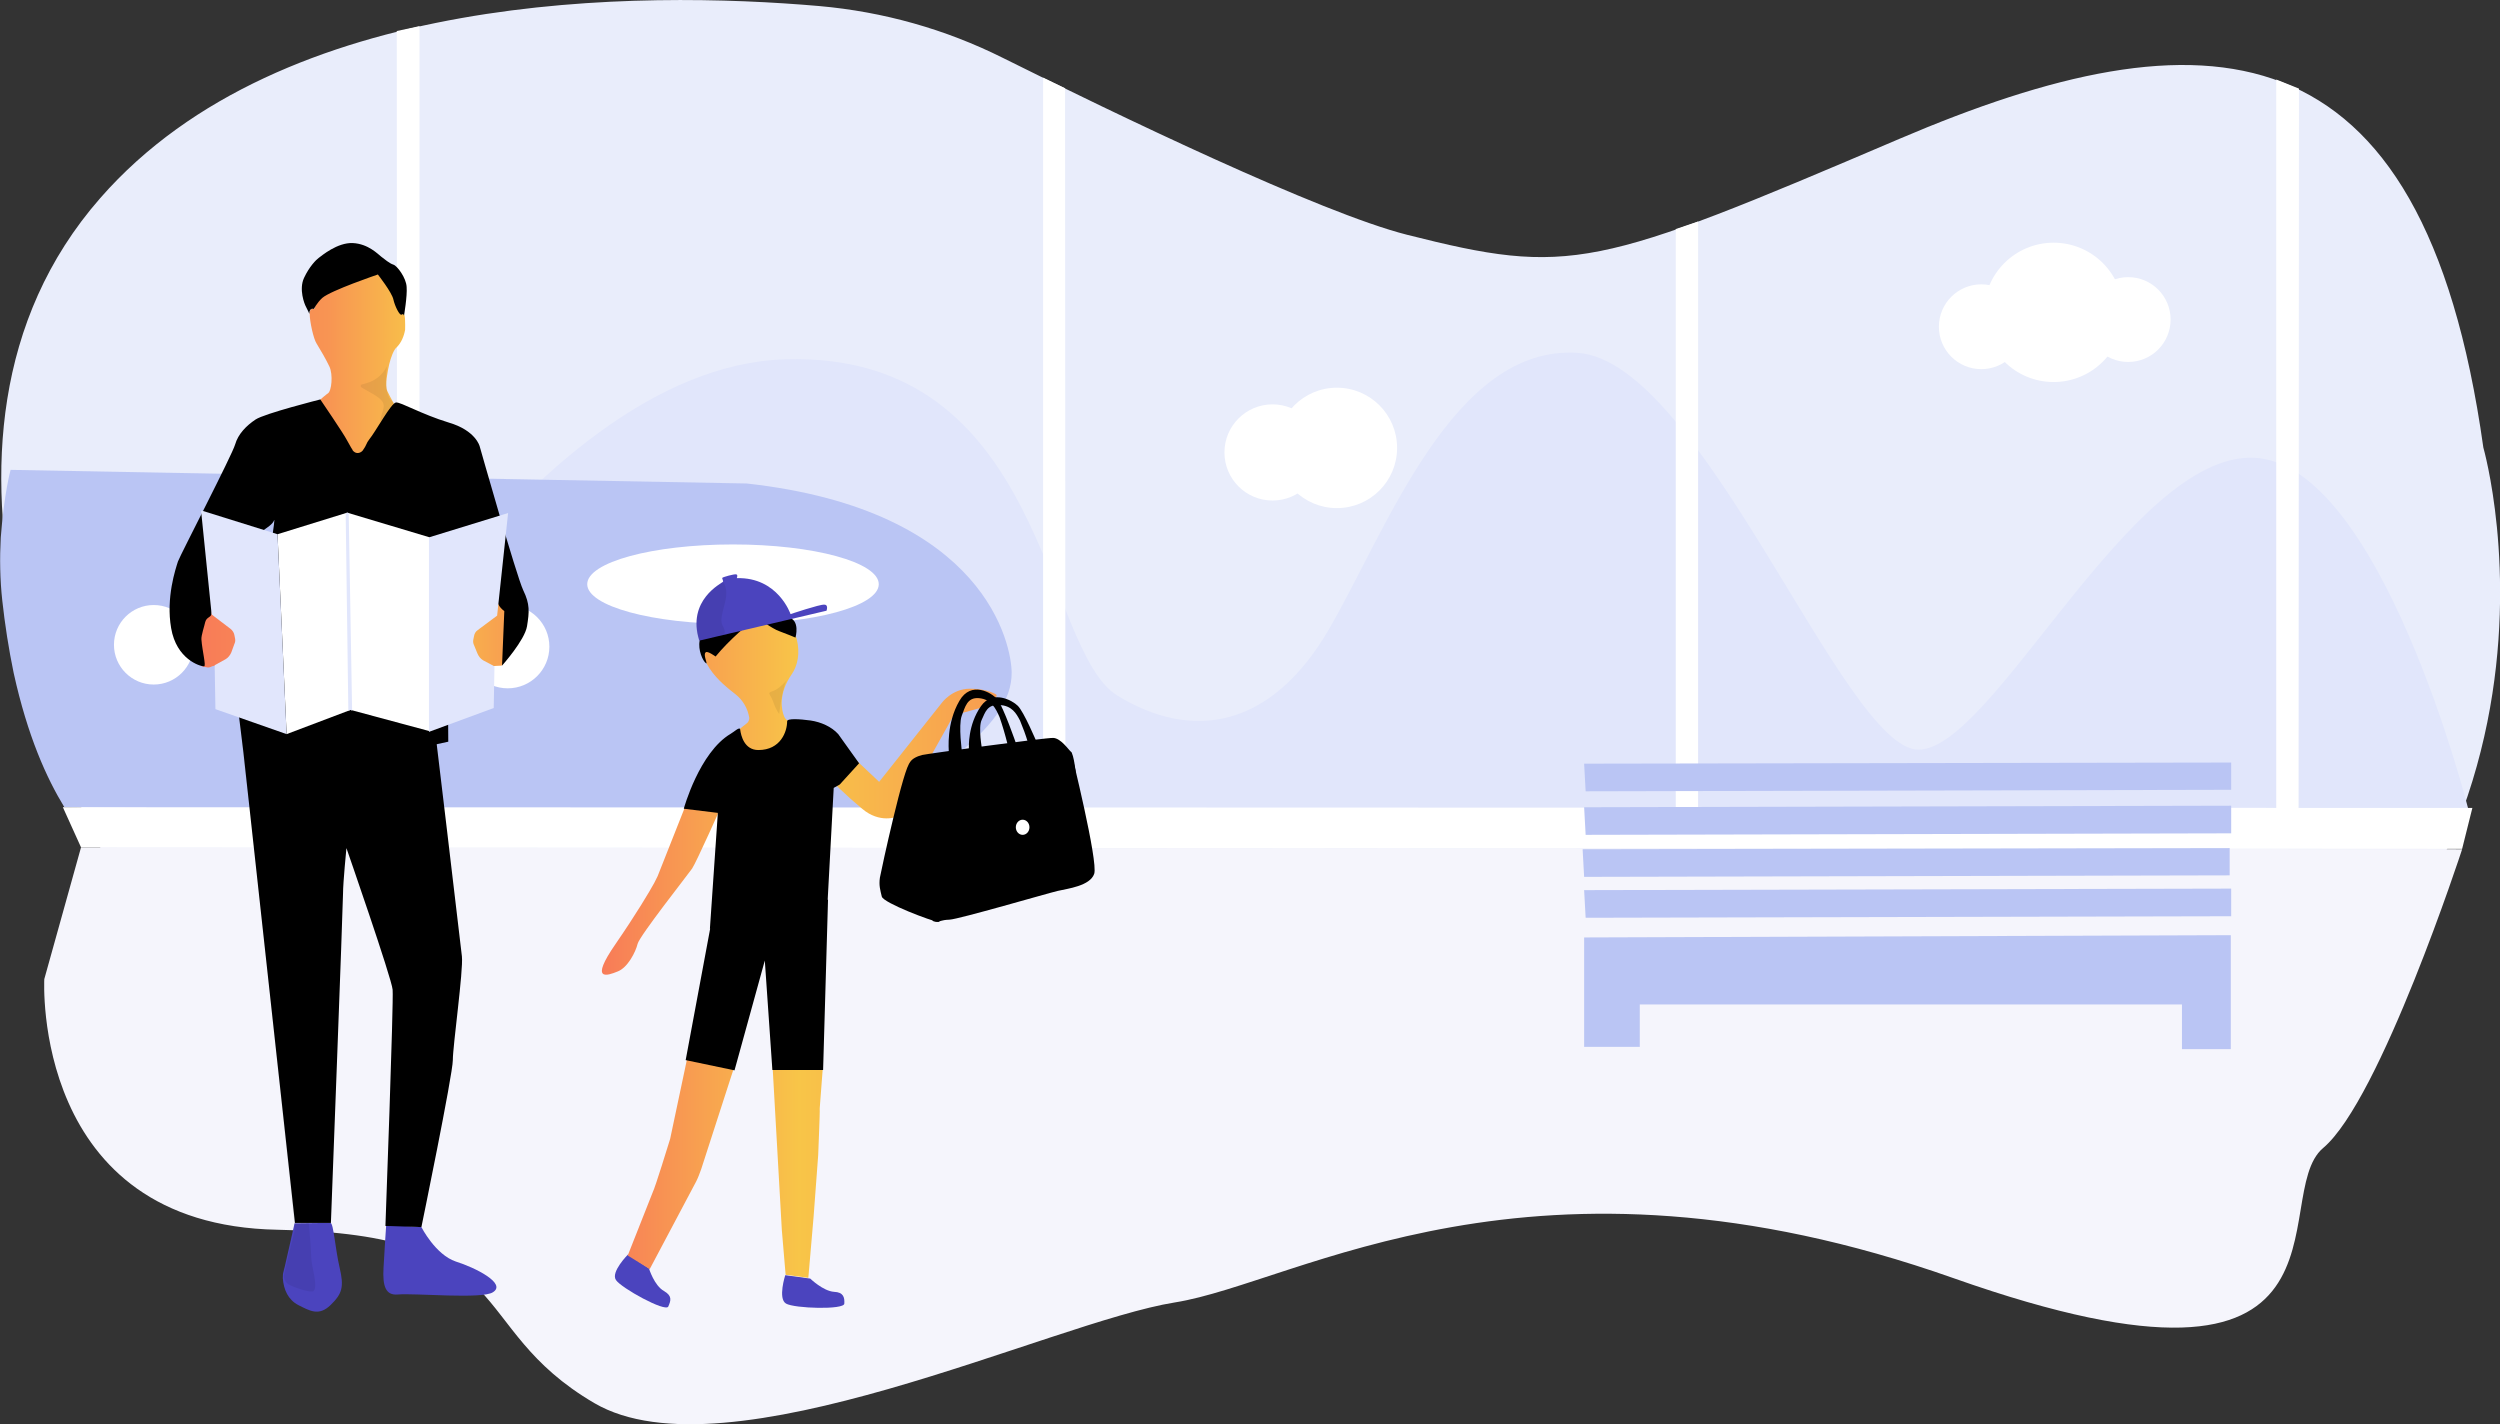 <?xml version="1.0" encoding="utf-8"?>
<!-- Generator: Adobe Illustrator 23.0.3, SVG Export Plug-In . SVG Version: 6.00 Build 0)  -->
<svg version="1.1" id="Layer_1" xmlns="http://www.w3.org/2000/svg" xmlns:xlink="http://www.w3.org/1999/xlink" x="0px" y="0px"
	 viewBox="0 0 660.3 376.1" style="enable-background:new 0 0 660.3 376.1;" xml:space="preserve">
<rect x="0" y="0" width="660.3" height="376.1" fill="#333333" stroke="none"/>
<style type="text/css">
	.st11{clip-path:url(#SVGID_6_);}
	.st12{clip-path:url(#SVGID_8_);}
</style>
<title>bg3</title>
<g>
	<path style="fill:#E9EDFB;" d="M655.9,118.2c0,0,36.9,128.2-102.3,195.9c-32.9,16-105.4-17.6-164.4-14.3C277.6,306.1,193,344.1,138,321.6
		c-61.5-25.1-84.2-49.5-93.5-66.6c-2.4-4.5-5.8-9.1-8.3-13.4C20.2,215.2-30,116.8,26.5,52.3C74.6-2.7,169.2-2.5,216.4,1.6
		c16.9,1.5,33.3,6.1,48.5,13.7c29.7,14.8,83.8,40.9,106.7,46.7c43.1,10.9,49.7,9,130-25.3S639.9,4,655.9,118.2z"/>
</g>
<g id="Layer_3">
	<path style="fill:#E1E6FB;" d="M78.4,213.3c0,0,60-116.3,129-118.4s68,76.7,87.7,88.8s40.6,8.8,55.9-17.5s32.8-75.2,65.7-73
		s70.3,104.8,90,104.8s56-78.3,88.5-77.1c33.6,1.2,56.7,92.7,56.7,92.7l-51.9-0.2L78.4,213.3z"/>
</g>
<g id="Layer_5">
	<g id="Layer_4">
		<path style="fill:#BAC5F4;" d="M17,213.2l199.2,2.5c0,0,16.6-1,33.6-14c12.9-9.9,17.4-17,17.4-24s-6.5-43-70-50L2.8,124.1
			c0,0-1.7,6-2.6,17.9c-0.3,5.5-0.2,11.1,0.4,16.6c0.7,6.4,1.7,12.8,3,19.1C7.3,194.5,12.3,205.5,17,213.2z"/>
		<ellipse style="fill:#FFFFFF;" cx="193.6" cy="154.3" rx="38.5" ry="10.5"/>
		<circle style="fill:#FFFFFF;" cx="40.6" cy="170.3" r="10.5"/>
		<circle style="fill:#FFFFFF;" cx="71.1" cy="170.8" r="11"/>
		<circle style="fill:#FFFFFF;" cx="71.1" cy="170.8" r="11"/>
		<circle style="fill:#FFFFFF;" cx="103.1" cy="170.8" r="11"/>
		<circle style="fill:#FFFFFF;" cx="353.1" cy="118.3" r="15.9"/>
		<circle style="fill:#FFFFFF;" cx="336.1" cy="119.5" r="12.7"/>
		<circle style="fill:#FFFFFF;" cx="542.4" cy="82.5" r="18.4"/>
		<circle style="fill:#FFFFFF;" cx="562.1" cy="84.4" r="11.2"/>
		<circle style="fill:#FFFFFF;" cx="523.3" cy="86.3" r="11.2"/>
		<circle style="fill:#FFFFFF;" cx="134.1" cy="170.8" r="11"/>
		<path style="fill:#F5F5FC;" d="M21.4,223.8l628.9,0.5c0,0-21.6,66.2-36.7,78.9s13.9,73.8-97.6,34.4s-173.1,1.2-205.7,6.4
			S191.9,391,157,370.6s-18.6-44.6-83.7-45.8s-61.6-66.2-61.6-66.2L21.4,223.8"/>
	</g>
	<polygon style="fill:#FFFFFF;" points="650.3,224.2 21.4,223.8 16.6,213.2 653,213.4 	"/>
	<polygon style="fill:#FFFFFF;" points="110.8,214.5 104.9,214.5 104.8,8.2 110.8,6.9 	"/>
	<polygon style="fill:#FFFFFF;" points="281.4,216.8 275.5,216.8 275.5,20.5 281.3,23.3 	"/>
	<polygon style="fill:#FFFFFF;" points="448.5,219.2 442.6,219.2 442.6,60.5 448.5,58.5 	"/>
	<polygon style="fill:#FFFFFF;" points="607.1,216.8 601.2,216.8 601.2,21 607.2,23.4 	"/>
</g>
<g id="Layer_6">
	<polygon style="fill:#BAC5F4;" points="418.4,276.5 433.1,276.5 433.1,265.3 576.3,265.3 576.3,277.1 589.2,277.1 589.2,247 418.4,247.6 	"/>
	<polygon style="fill:#BAC5F4;" points="418.8,242.4 589.3,242 589.3,234.7 418.4,235.1 	"/>
	<polygon style="fill:#BAC5F4;" points="418.4,231.6 588.9,231.2 588.9,224 418,224.3 	"/>
	<polygon style="fill:#BAC5F4;" points="418.8,220.5 589.3,220.1 589.3,212.8 418.4,213.2 	"/>
	<polygon style="fill:#BAC5F4;" points="418.8,209 589.3,208.6 589.3,201.4 418.4,201.7 	"/>
</g>
<g id="map">
	<g>
		<path style="fill:#4B44BE;" d="M87.3,323h-1.2l-8.3,0.1c0,0-1.8,8.1-2.6,11.5c-0.1,0.2-0.2,0.8-0.3,1.2c-0.2,0.6-0.2,1.2-0.2,1.8
			c0.2,3,1.4,5.7,4.1,7.1c3,1.5,5.4,3,8.5,0c3.1-3,3.6-4.8,2.4-9.9C88.5,329.6,88.1,323.1,87.3,323z"/>
		<path style="fill:#4B44BE;" d="M120.4,333.2c-5.4-1.8-9.1-9.1-9.1-9.1l-9.3-0.6c0,0-0.5,7.5-0.7,11.3c-0.3,5,0.6,7.4,3.8,7.1
			c4.4-0.4,22.3,1.3,25.1-0.6C133.9,339,125.5,334.8,120.4,333.2z"/>
	</g>

		<linearGradient class="gradient-trousers" id="SVGID_1_ex5" gradientUnits="userSpaceOnUse" x1="62.981" y1="-524.129" x2="122.081" y2="-524.129" gradientTransform="matrix(1 0 0 -1 0 -268)">
		<stop  offset="0" class="stop1"/>
		<stop  offset="1" class="stop2"/>
	</linearGradient>
	<path style="fill:url(#SVGID_1_ex5);"  d="M122,252.6c0.4,3.8-2.4,23.6-2.4,27.4s-8.3,44.1-8.3,44.1l-9.5-0.3c0,0,2.2-59.5,1.9-62.4
		c-0.2-2.9-12.2-37.4-12.2-37.4s-0.9,9.1-0.9,12s-3.2,87-3.2,87h-9.5L64.3,198.8L63,188.2l51.5,1.3
		C114.5,189.5,121.6,248.8,122,252.6"/>

		<linearGradient id="SVGID_2_ex5" gradientUnits="userSpaceOnUse" x1="52.323" y1="562.553" x2="135.264" y2="562.553" gradientTransform="matrix(1 0 0 1 0 -438)">
		<stop  offset="0" style="stop-color:#F87B58"/>
		<stop  offset="0" style="stop-color:#F87B58"/>
		<stop  offset="0.41" style="stop-color:#F89453"/>
		<stop  offset="0.71" style="stop-color:#F8C548"/>
		<stop  offset="1" style="stop-color:#F89C51"/>
	</linearGradient>
	<path style="fill:url(#SVGID_2_ex5);"  d="M128.4,164.1l-4.3,3.7l1.4,5.8l1.8,2.6c-0.2,0.2-0.6-1.3,1.4-0.2l3.8-0.2l2.9-3.8c0,0-1.5-17.4-8.3-29.5
		L128.4,164.1z M123.1,141.1l-0.4-2.4l-1-0.2L123.1,141.1 M86.8,77c2.4-1,11.7-5.4,13.1-4.5c2.1,1.8,3.6,4.1,4.2,6.7
		c0.4,1.8,1.8,4.1,2.1,3.8c1-1,0.8,2.9,0.8,4.1c-0.3,1.7-1,3.4-2.2,4.6c-0.8,0.6-1.6,2.8-2,4.5c-0.4,1.8-1.2,5.5-0.5,7.1
		c0.8,1.8,10.6,19.6,19.3,35.3l-49-8.8l-15.5,32.7l7,5.6l-2,6.7l-1.3,0.2c0,0-1.1,2.6-2.3,1.4c-1-1-2.4-0.5-3-0.2
		c-0.2,0.1-0.4,0.1-0.6,0.1l-1.6-0.3l-1-8.8l15.1-46.4c0,0,18.1-16.3,19.2-16.9c1-0.6,1.4-5,0.4-7.1c-1-2.1-2.2-4.1-3.4-6.1
		c-0.8-1.2-1.8-5.8-1.8-7.8s1.2-1.3,1.2-1.3s1.1-3.9,3.5-5c0.9-0.6,13.4-4.1,13.4-4.1"/>

		<linearGradient class="gradient-shirt" id="SVGID_3_ex5" gradientUnits="userSpaceOnUse" x1="44.837" y1="-420.96" x2="139.443" y2="-420.96" gradientTransform="matrix(1 0 0 -1 0 -268)">
		<stop  offset="0" class="stop1"/>
		<stop  offset="1" class="stop2"/>
	</linearGradient>
	<path style="fill:url(#SVGID_3_ex5);" d="M67.5,110.8c-2.4,1.6-4.6,3.8-5.4,6.6c-0.8,2.8-14.4,29-15.1,30.9c-0.6,1.9-3.2,9.5-1.8,17.6
		c1.4,8.2,7.6,10.1,8.7,10.1c0.6,0-0.5-4.2-0.7-7.1c-0.1-1,0.8-3.6,1-4.6c0.4-1.5,1.7-1.1,1.7-2.5c0-2.6,6.4-11.5,8.8-16.4
		c2.4-5,6.9-5.8,7.7-8c0.8-2.2-6.7,44.6-6.7,44.6s-0.2,8.2,1.4,9c1.4,0.7,18.7,7.3,22.7,8.8c0.4,0.2,0.9-0.1,1.1-0.5l0,0l2.6-7.3
		c0-0.1,0.1-0.2,0.2-0.1c0.1,0,0.1,0.1,0.1,0.1l2.4,7.9c0.1,0.4,0.6,0.6,1,0.6l21.2-4.6c0,0-0.3-39.2,0.1-45.8
		c0.3-6.4-0.5-10,0.7-8.3c1.3,1.9,11.9,12.4,11.9,15.4c-0.1,1.7,0.7,3.2,2.1,4.2l-0.6,14.4c0,0,6-6.7,6.6-10.4
		c0.6-3.8,0.8-5.8-1-9.5c-1.8-3.8-11.5-38-11.5-38s-1-4.2-8.2-6.3c-7.2-2.2-12.6-5.4-13.9-5.3c-1.3,0.1-5.3,7.6-7.1,9.8
		c-0.8,1-0.6,1.4-1.7,2.9c-0.6,0.7-1.6,0.9-2.3,0.3c-0.2-0.2-0.3-0.2-0.4-0.5c-0.6-0.9-1-1.8-1.5-2.6c-0.8-1.6-7-10.7-7-10.7
		S69.9,109.2,67.5,110.8"/>

		<linearGradient id="SVGID_4_ex5" class="gradient-hair" gradientUnits="userSpaceOnUse" x1="79.733" y1="511.735" x2="107.447" y2="511.735" gradientTransform="matrix(1 0 0 1 0 -438)">
		<stop  offset="0" class="stop1"/>
		<stop  offset="1" class="stop2"/>
	</linearGradient>
	<path style="fill:url(#SVGID_4_ex5);"  d="M99.8,72.5c0,0-12.4,4.2-14.7,6.2c-1.4,1.3-2.2,2.9-2.2,2.9s-1.2-0.5-1.2,1.3c0,0-0.5-1.2-0.9-1.9
		s-1.9-4.6-0.5-7.6s3.2-4.8,3.9-5.3c0.7-0.5,4.9-4.1,9-3.9c4.1,0.2,6.7,3,7.5,3.6c0.8,0.6,2.2,1.8,3.2,2.1c1,0.3,3.4,3.5,3.5,5.9
		c0.2,2.4-0.7,7.6-0.7,7.6s-0.1-0.7-0.6-0.3c-0.5,0.4-1.8-2.2-2.2-4C103.5,77.2,99.8,72.5,99.8,72.5z"/>
	<g style="opacity:7.000000e-02;">
		<g>
			<g>
				<g>
					<g>
						<g>
							<defs>
								<rect id="SVGID_5_" x="95.3" y="96.8" width="9.1" height="14.4"/>
							</defs>
							<clipPath id="SVGID_6_">
								<use xlink:href="#SVGID_5_"  style="overflow:visible;"/>
							</clipPath>
							<g class="st11">
								<path d="M103.9,106.4c-0.1-0.2,1.4,0.9-0.3-0.4c-2.5-1.8-1.4-9.3-1.4-9.3c-0.9,1.9-2.5,3.4-4.5,4.2
									c-3.2,1.2-4.2,0.3,0.7,3.1c4.9,2.8,2.3,3.8,2,7.5"/>
							</g>
						</g>
					</g>
				</g>
			</g>
		</g>
	</g>
	<g style="opacity:7.000000e-02;">
		<g>
			<g>
				<g>
					<g>
						<g>
							<defs>
								<rect id="SVGID_7_" x="66.1" y="132.2" width="16.8" height="62.5"/>
							</defs>
							<clipPath id="SVGID_8_">
								<use xlink:href="#SVGID_7_"  style="overflow:visible;"/>
							</clipPath>
							<g class="st12">
								<path d="M72.4,141.8l-6.7,40.9c0,0,0.1,7.3,1.4,8.3c1.3,1,5.6,1.8,6.6,2.5c1,0.7,11.4,4.2,8.7-1.7
									c-0.6-1.3-14.7-9.1-8.3-17.4c6.3-8.3,5.1-19.6,2.2-27.6c-1.8-4.6-2.6-9.6-2.4-14.6L72.4,141.8z"/>
							</g>
						</g>
					</g>
				</g>
			</g>
		</g>
	</g>
	<path style="opacity:7.000000e-02;enable-background:new    ;" d="M83.7,196.8c0,0-5.7,30.3-2.7,42.4c4.5,18.4-2,43.2-2,55.1c0,7.7,3,29.2,3.2,37.8c0.1,2.6,1.9,7.7,0.6,8.9
		c-0.6,0.5-4.2-0.6-6.3-1.6c-1-0.5-1.7-1.6-1.5-2.7l1.2-5.2l1.7-6.8L66.1,213.9c0,0-3.8-24.7-1.7-24.8
		C66.6,189.1,83.7,196.8,83.7,196.8z"/>
	<polygon style="fill:#FFFFFF;" points="73.3,141.1 91.7,135.4 92.6,187.5 75.7,193.9 	"/>
	<polygon style="fill:#FFFFFF;" points="91.7,135.4 113.4,141.9 113.4,193.1 92.6,187.5 	"/>
	<path style="fill:#E1E6FC;" d="M113.4,141.9l20.8-6.4l-2.9,27.1l-5.1,3.8c-0.6,0.4-0.9,1-1,1.6l-0.2,1c-0.1,0.5,0,1,0.2,1.4l0.9,2.2
		c0.3,0.7,0.8,1.4,1.5,1.8l3,1.6l-0.2,11l-17.1,6.3V141.9z"/>
	<path style="fill:#E1E6FC;" d="M73.3,141.1l-20.2-6.3l2.8,27.5l5,3.8c0.5,0.4,0.9,1,1,1.6l0.2,1c0.1,0.5,0,1-0.2,1.4l-0.8,2.2
		c-0.3,0.7-0.8,1.4-1.5,1.8l-2.9,1.6l0.2,11.6l18.8,6.6L73.3,141.1z"/>
	<polygon style="fill:#E1E6FC;" points="91.3,135.6 91.7,135.4 92.1,135.5 93,187.7 92.6,187.5 92,187.7 	"/>
</g>
<g id="Boy">
	<title>Boy</title>
	<g>
		<path style="fill:#4B44BE;" d="M220.3,341.2c-2.9-0.2-6.3-3.5-6.3-3.5l-6.6-0.9c0,0-2,6.2,0.2,7.5c2.2,1.3,15.4,1.7,15.4,0
			C223.1,342.7,222.8,341.3,220.3,341.2z"/>
		<path style="fill:#4B44BE;" d="M175.4,341c-2.6-1.4-4-6-4-6l-5.5-3.7c0,0-4.7,4.7-3.2,6.8c1.4,2.1,13,8.5,13.8,7
			C177.2,343.5,177.6,342.3,175.4,341z"/>
	</g>

		<linearGradient id="SVGID_9_ex5" gradientUnits="userSpaceOnUse" x1="1070.548" y1="1799.157" x2="1174.812" y2="1799.157" gradientTransform="matrix(1 0 0 1 -911.63 -1552.66)">
		<stop  offset="0" style="stop-color:#F87B58"/>
		<stop  offset="0.5" style="stop-color:#F8C548"/>
		<stop  offset="1" style="stop-color:#F89C51"/>
	</linearGradient>
	<path style="fill:url(#SVGID_9_ex5);"  d="M185.3,164c0,0,6.3-13.4,16.5-6.4c10.2,7,10.4,16.1,7.3,20.5c-3.6,5.2-2.7,9.4-2,11.1c0.2,0.5,0.5,0.9,1,1.1
		l17.2,9.7l6.9,6.5l16.5-20.8c0,0,2.7-3.8,7.5-3.8c4.8,0,7,1.6,7,1.6s0.5,2.1-5.4,3.8l-5.9,1.6l-15,26.8c0,0-4.5,1.9-9.2-2.1
		c-4.2-3.5-8.1-7.2-11.7-11.3l-0.5,62.2l1.8,17.8l-0.8,10.5c0.1,1-0.4,11.4-0.4,12.3l-1.2,16.1l-1.4,16.3l-6-0.8l-1-11.8l-2.4-42.4
		l-0.3-38.3l-10.4,24l0.4,14l-8.6,26.6c-0.4,1.1-0.8,2.2-1.3,3.2l-12.3,23.2l-5.8-3.6l6.6-16.7c0.7-1.4,4.1-12.5,4.6-14.1l4.4-20.8
		l19.1-72.8l-9.6,4.9c0,0-7,15.7-8.1,17.3s-13.9,17.8-14.4,19.9c-0.5,2.1-2.6,6.3-5.3,7.3c-2.7,1.1-7.5,2.8-0.5-7.3
		c5.5-8,9-13.9,10.2-16.1c0.3-0.6,0.6-1.2,0.9-1.8l7.2-18.2l11.5-18.5l1.6-1.1l3.3-2.6c0.4-0.3,0.6-0.9,0.6-1.4
		c-0.4-2.5-1.7-4.7-3.6-6.2C190.5,180.4,182.8,174.7,185.3,164z"/>


	<polygon style="fill:url(#SVGID_1_ex5);"  points="187.6,245.1 181.1,280 194,282.7 202,253.7 204,282.6 217.4,282.6 218.7,237.6 	"/>

		<linearGradient id="SVGID_11_" gradientUnits="userSpaceOnUse" x1="1092.274" y1="1770.146" x2="1138.604" y2="1770.146" gradientTransform="matrix(1 0 0 1 -911.63 -1552.66)">
		<stop  offset="0" style="stop-color:#7658F4"/>
		<stop  offset="1" style="stop-color:#E1A1ED"/>
	</linearGradient>
	<path style="fill:url(#SVGID_3_ex5);"  d="M180.6,213.6c0,0,4.1-14.9,12.4-19.8c0.9-0.5,2.4-2,2.5-1.1c0.2,1.6,1.1,5.4,4.8,5.4c5.9,0,7.6-4.9,7.6-7.6
		c0-0.8,3.3-0.6,6.2-0.2c2.7,0.4,5.5,1.6,7.3,3.6l5.5,7.7l-5.1,5.6l-1.6,0.9l-1.6,29.7c0,0-11.9,5.5-22.5,7
		c-2.8,0.3-5.7,0.5-8.6,0.5l2.1-30.6L180.6,213.6z"/>

	<path style="fill:url(#SVGID_4_ex5);"  d="M189,173.4c1.9-2.3,3.9-4.3,6.1-6.3c3.1-2.6,4.7-4.1,4.7-4.1s4.2,3.1,6,3.7c1.7,0.6,4.3,1.7,4.3,1.7
		s1.4-4.8-2.1-5.4s-14.4-4.5-16.6-2.8c-2.3,1.7-6.1,6.6-6.6,9c-0.5,2.4,0.8,5.4,1.7,6c0.5,0.3-0.9-2.4-0.1-2.9
		C186.8,171.8,189,173.4,189,173.4z"/>
	<path style="fill:#4B44BE;" d="M184.7,169.2l33.6-7.9c0,0,0.6-1.6-0.6-1.6c-1.2-0.1-8.9,2.5-8.9,2.5s-3.3-9.8-14.2-9.5c0,0,0.4-1-0.2-1
		c-0.6-0.1-3.4,0.7-3.6,0.9s0.4,0.9,0.1,1.1C190.7,154,181.3,158.5,184.7,169.2z"/>
	<path style="opacity:7.000000e-02;enable-background:new    ;" d="M208.2,179.2c0,0-2.2,2.7-4,3.3c-1.8,0.6-0.8,0.6,0,2.8c0.4,1.2,0.9,2.3,1.6,3.3
		C205.8,188.6,206.8,180,208.2,179.2z"/>
	<path style="opacity:7.000000e-02;enable-background:new    ;" d="M191,153.8c0,0,1.5,1.4,0.5,5.3s-1.3,5-0.5,6.4c0.8,1.4,0.2,2.3,0.2,2.3l-6.6,1.6
		C184.8,169.2,180.6,159.6,191,153.8z"/>
	<path style="opacity:7.000000e-02;enable-background:new    ;" d="M189.7,214.6c0,0,2.1-3,2.3-5.7c0.2-2.7-1,5.4,0.4,10.3c1.3,4.9-0.2,9.1,2.5,10.8c2.7,1.7,0.6,7.6,1.2,10.1
		c0.4,1.5,1.4,2.7,2.9,3.3c0,0-0.4,1.3-5,1.6c-4.7,0.2-6.4,0.2-6.4,0.2L189.7,214.6z"/>
</g>
<g id="bag">
	<title>Bag</title>

		<linearGradient id="SVGID_13_ex5" class="gradient-object" gradientUnits="userSpaceOnUse" x1="1967.153" y1="-1386.495" x2="2028.387" y2="-1414.856" gradientTransform="matrix(-0.905 0 0 -1 2079.888 -1187.56)">
		<stop  offset="0" class="stop1"/>
		<stop  offset="1" class="stop2"/>
	</linearGradient>
	<path style="fill:url(#SVGID_13_ex5);"  d="M282.9,198.6c0,0,7.2,29,6.1,32.2s-7,3.9-9.6,4.5s-26.2,7.5-28.6,7.6s-2.2,0.5-3.3,0.5s-14.2-4.9-14.6-6.6
		s-0.8-2.9-0.5-5c0.4-2.2,6.4-29.8,8-30.4C241.9,200.9,282.9,198.6,282.9,198.6z"/>

		<linearGradient id="SVGID_14_ex5" class="gradient-object" gradientUnits="userSpaceOnUse" x1="1976.625" y1="-1378.98" x2="2017.323" y2="-1397.832" gradientTransform="matrix(-0.905 0 0 -1 2079.888 -1187.56)">
		<stop  offset="0" class="stop1"/>
		<stop  offset="1" class="stop2"/>
	</linearGradient>
	<path style="fill:url(#SVGID_14_ex5);"  d="M284.1,203.8c0,0-0.5-4.5-1.2-5.2c-0.7-0.6-2.7-3.6-4.7-3.7s-33.4,4.2-34.6,4.5c-1.2,0.3-2.7,0.9-3.3,2
		c-0.5,1.1,4.6,2.4,5.5,5.8s18.9,10.7,23.4,11.2C273.7,219,284.1,203.8,284.1,203.8z"/>
	<path class="bag-handle" d="M273.8,196c0,0-3.4-8.1-5-9.6c-1.4-1.4-6.6-4.3-9.7,0.1c-3.5,5-3.2,10.7-3.2,11.4c0,0.7,3.5,0.1,3.5,0.1
		s-1.1-5.9-0.1-7.9c0.9-1.9,1.4-4.1,4.7-3.9c3.3,0.2,4.4,2.2,5.4,4.1c0.8,1.9,1.5,3.8,2.1,5.8C271.6,196.3,273.8,196,273.8,196z"/>
	<path class="bag-handle" d="M268.4,196.5c0,0-3.4-9.9-5-11.8c-1.4-1.7-6.9-5-10,0.4c-3.5,6-2.8,12.8-2.8,13.6c0,0.8,3.5,0.1,3.5,0.1
		s-1-7.2-0.1-9.7c0.9-2.3,1.4-5,4.6-4.7s4.4,2.7,5.4,5c0.8,2.3,1.5,4.7,2.1,7.1C266.1,196.9,268.4,196.5,268.4,196.5z"/>
	<path class="bag-handle" d="M247.3,209.3c0,0,3,27.8,2.6,29.7c-0.4,1.9-1.4,4.5-2.1,4.5s-1.9-0.1-1.4-0.8c1.5-2.4,2.1-5.3,1.8-8.1
		c-0.5-4.5-2.2-27.3-2.2-27.3L247.3,209.3z"/>
	<ellipse style="fill:#FFFFFF;" cx="270.1" cy="218.5" rx="1.8" ry="2"/>
</g>
</svg>
